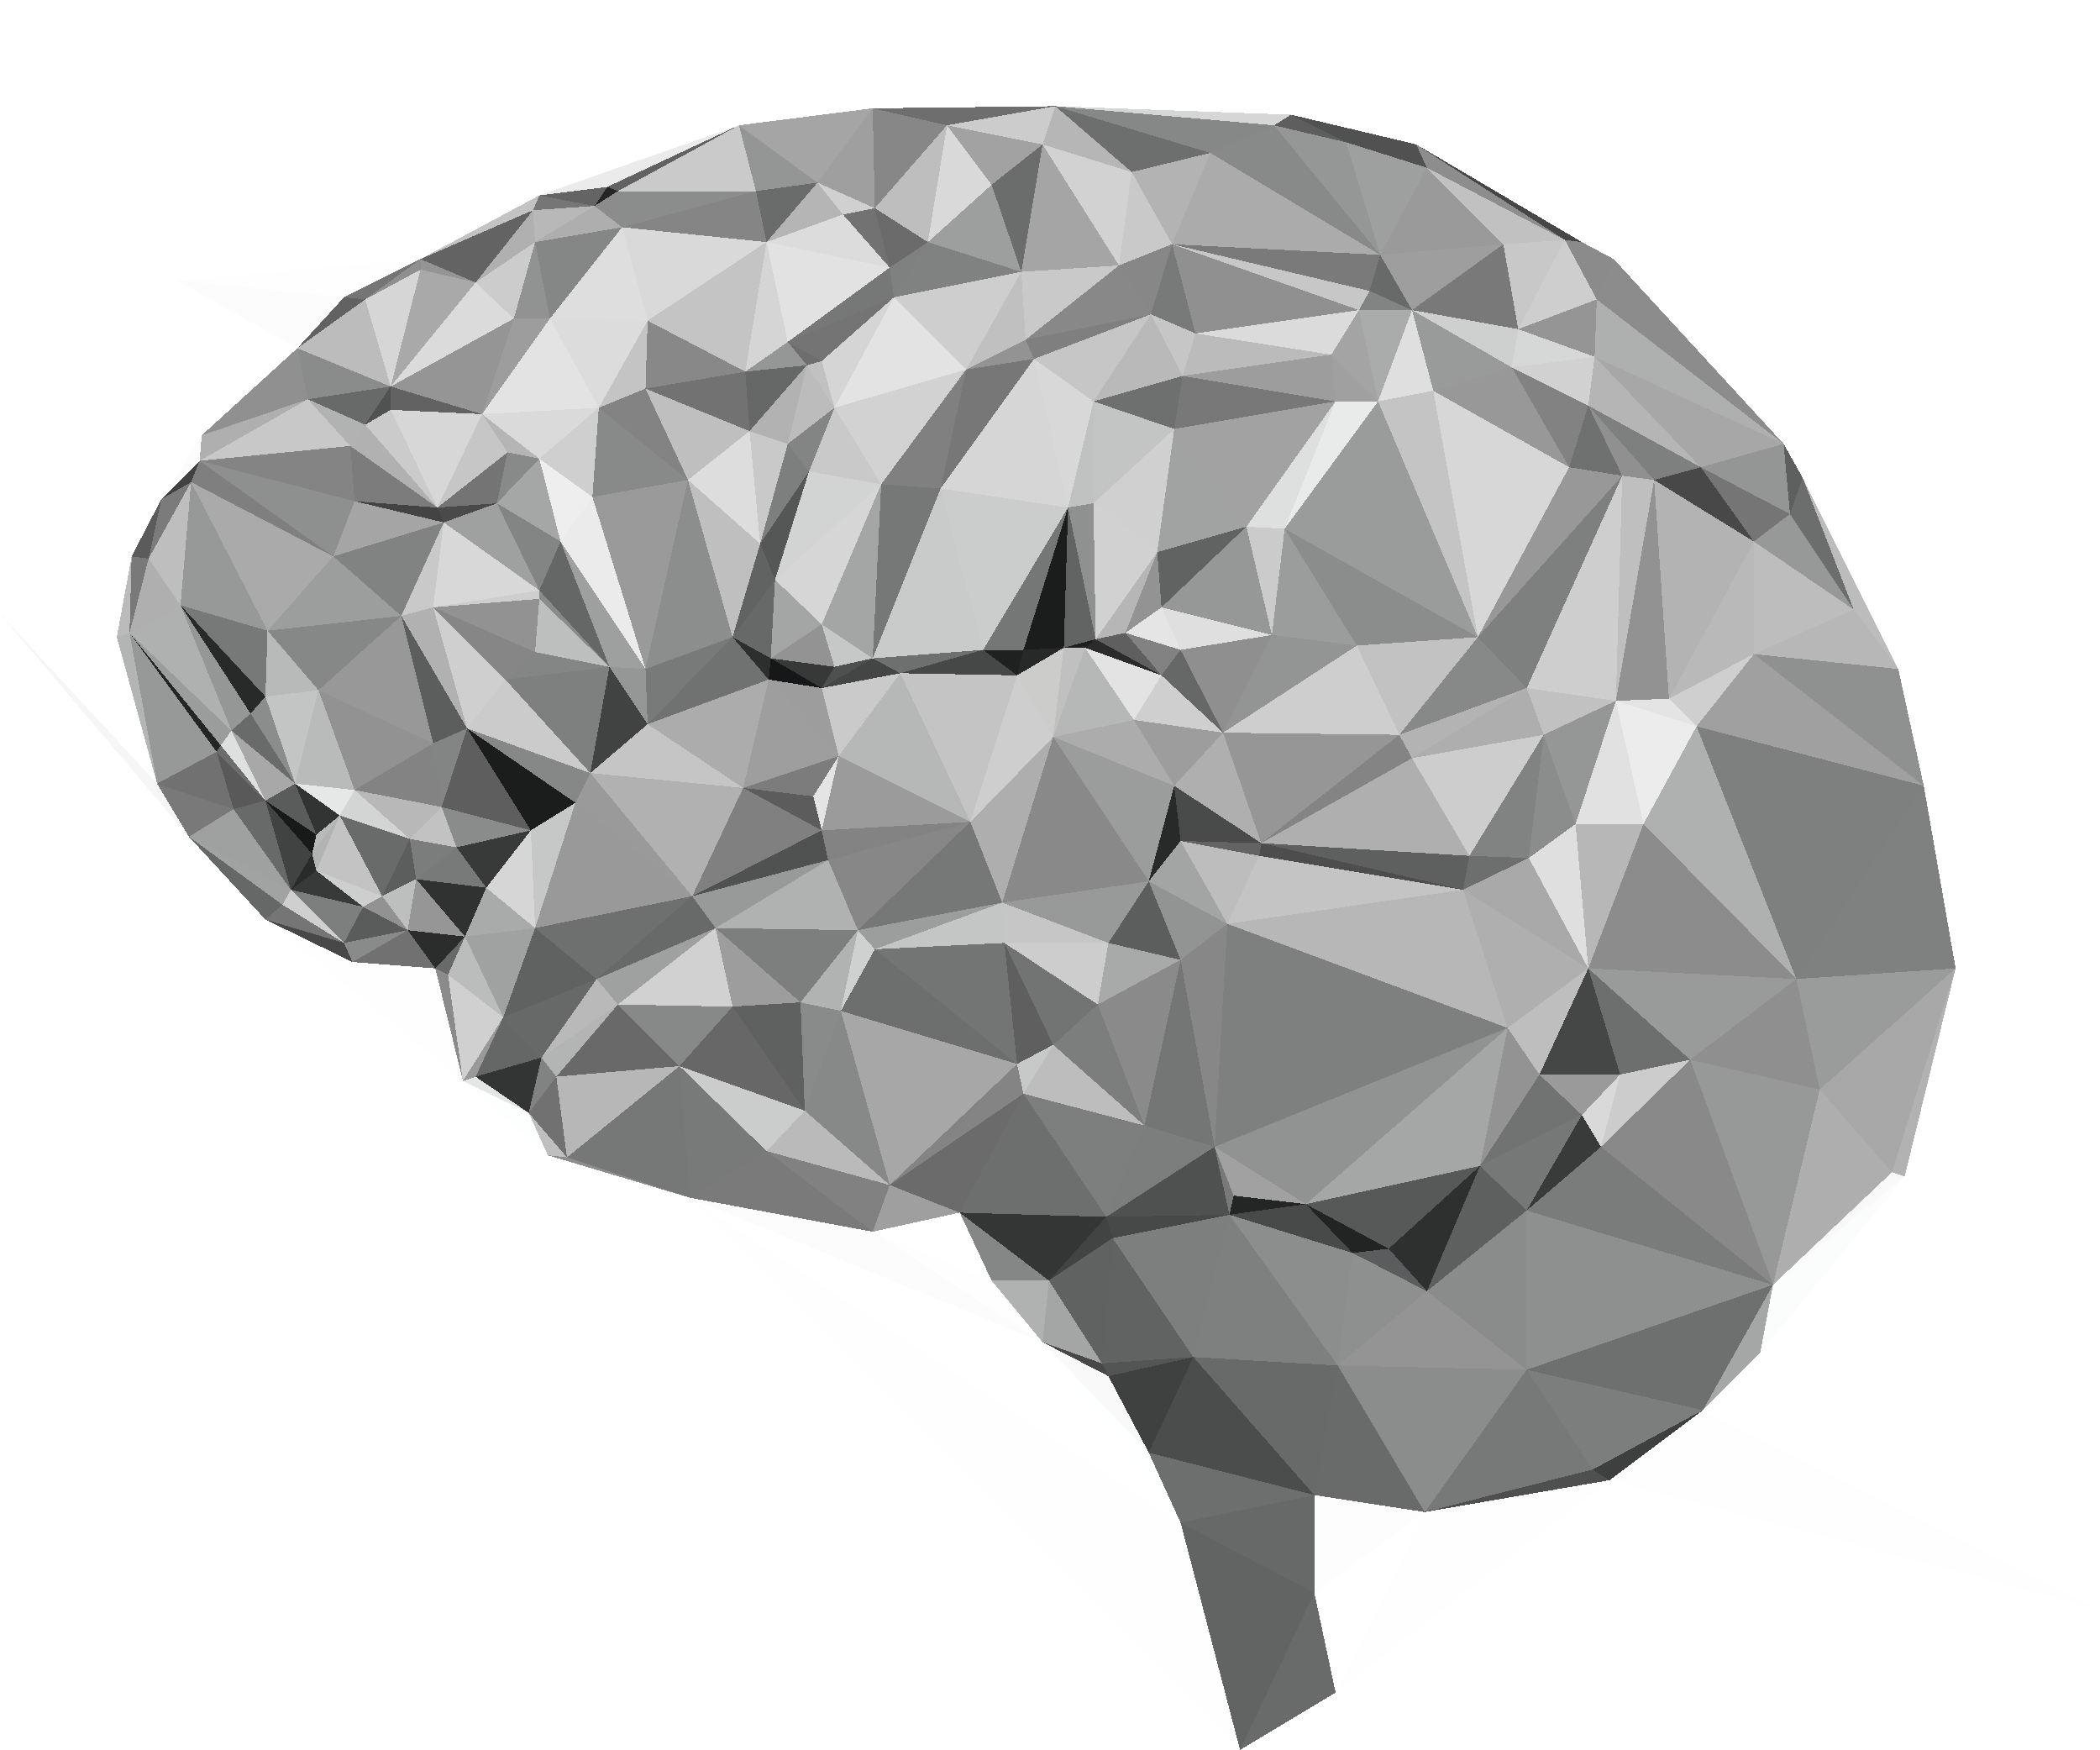 <svg id="render" viewBox="0 0 989 824" xmlns="http://www.w3.org/2000/svg" shape-rendering="crispEdges"><rect x="0" y="0" width="989" height="824" fill="#333333" stroke="none"/><polygon points="472,425
473,444 522,444" fill="rgb(77.574%, 77.574%, 77.574%)"></polygon><polygon points="473,444
517,473 522,444" fill="rgb(80.326%, 80.374%, 80.374%)"></polygon><polygon points="556,452
541,415 522,444" fill="rgb(36.101%, 36.444%, 36.446%)"></polygon><polygon points="522,444
541,415 472,425" fill="rgb(59.634%, 59.978%, 59.949%)"></polygon><polygon points="473,444
496,492 517,473" fill="rgb(44.781%, 45.106%, 45.075%)"></polygon><polygon points="496,347
457,387 472,425" fill="rgb(68.163%, 68.355%, 68.339%)"></polygon><polygon points="472,425
412,447 473,444" fill="rgb(76.901%, 77.067%, 77.075%)"></polygon><polygon points="539,530
556,452 517,473" fill="rgb(54.234%, 54.29%, 54.29%)"></polygon><polygon points="517,473
556,452 522,444" fill="rgb(66.004%, 66.053%, 66.053%)"></polygon><polygon points="578,435
556,396 541,415" fill="rgb(63.903%, 64.081%, 64.081%)"></polygon><polygon points="541,415
496,347 472,425" fill="rgb(53.563%, 53.756%, 53.752%)"></polygon><polygon points="412,447
479,501 473,444" fill="rgb(45.225%, 45.483%, 45.474%)"></polygon><polygon points="473,444
479,501 496,492" fill="rgb(37.309%, 37.461%, 37.468%)"></polygon><polygon points="556,452
578,435 541,415" fill="rgb(57.402%, 57.645%, 57.647%)"></polygon><polygon points="479,501
482,515 496,492" fill="rgb(78.024%, 78.452%, 78.452%)"></polygon><polygon points="496,492
539,530 517,473" fill="rgb(48.603%, 49.008%, 48.992%)"></polygon><polygon points="556,452
572,540 578,435" fill="rgb(52.886%, 53.067%, 53.065%)"></polygon><polygon points="594,397
553,370 556,396" fill="rgb(28.856%, 29.311%, 29.284%)"></polygon><polygon points="556,396
553,370 541,415" fill="rgb(15.727%, 16.453%, 16.388%)"></polygon><polygon points="553,370
496,347 541,415" fill="rgb(60.836%, 61.135%, 61.128%)"></polygon><polygon points="404,438
412,447 472,425" fill="rgb(60.968%, 61.727%, 61.687%)"></polygon><polygon points="479,501
419,558 482,515" fill="rgb(51.618%, 51.644%, 51.644%)"></polygon><polygon points="457,387
404,438 472,425" fill="rgb(46.145%, 46.522%, 46.51%)"></polygon><polygon points="390,405
404,438 457,387" fill="rgb(52.85%, 52.866%, 52.866%)"></polygon><polygon points="578,435
593,403 556,396" fill="rgb(74.171%, 74.194%, 74.194%)"></polygon><polygon points="576,345
534,339 553,370" fill="rgb(61.555%, 61.607%, 61.607%)"></polygon><polygon points="553,370
534,339 496,347" fill="rgb(67.408%, 67.494%, 67.494%)"></polygon><polygon points="593,403
594,397 556,396" fill="rgb(38.749%, 38.817%, 38.817%)"></polygon><polygon points="482,515
539,530 496,492" fill="rgb(74.017%, 74.153%, 74.153%)"></polygon><polygon points="689,419
594,397 593,403" fill="rgb(30.121%, 30.34%, 30.34%)"></polygon><polygon points="404,438
396,476 412,447" fill="rgb(80.924%, 81.575%, 81.575%)"></polygon><polygon points="412,447
396,476 479,501" fill="rgb(42.604%, 43.068%, 43.063%)"></polygon><polygon points="387,391
390,405 457,387" fill="rgb(51.235%, 51.317%, 51.317%)"></polygon><polygon points="404,438
377,472 396,476" fill="rgb(69.514%, 70.175%, 70.175%)"></polygon><polygon points="482,306
479,318 501,305" fill="rgb(15.329%, 15.87%, 15.987%)"></polygon><polygon points="496,347
479,318 457,387" fill="rgb(80.614%, 80.688%, 80.676%)"></polygon><polygon points="594,397
576,345 553,370" fill="rgb(68.58%, 68.711%, 68.711%)"></polygon><polygon points="501,305
479,318 496,347" fill="rgb(79.734%, 79.794%, 79.489%)"></polygon><polygon points="395,356
387,391 457,387" fill="rgb(60.727%, 60.747%, 60.747%)"></polygon><polygon points="337,437
377,472 404,438" fill="rgb(49.039%, 49.328%, 49.314%)"></polygon><polygon points="576,345
547,318 534,339" fill="rgb(81.192%, 81.225%, 81.225%)"></polygon><polygon points="345,474
377,472 337,437" fill="rgb(61.399%, 61.552%, 61.541%)"></polygon><polygon points="452,571
521,573 482,515" fill="rgb(42.634%, 43.037%, 43.024%)"></polygon><polygon points="501,305
496,347 511,305" fill="rgb(74.916%, 75.187%, 74.913%)"></polygon><polygon points="424,317
395,356 457,387" fill="rgb(71.435%, 71.496%, 71.496%)"></polygon><polygon points="511,305
496,347 534,339" fill="rgb(71.422%, 71.535%, 71.535%)"></polygon><polygon points="424,317
457,387 479,318" fill="rgb(76.797%, 76.862%, 76.862%)"></polygon><polygon points="395,356
383,375 387,391" fill="rgb(89.242%, 89.32%, 89.32%)"></polygon><polygon points="337,437
404,438 390,405" fill="rgb(69.121%, 69.283%, 69.294%)"></polygon><polygon points="547,318
511,305 534,339" fill="rgb(88.752%, 88.754%, 88.754%)"></polygon><polygon points="521,573
572,540 539,530" fill="rgb(48.741%, 48.845%, 48.887%)"></polygon><polygon points="539,530
572,540 556,452" fill="rgb(45.7%, 45.994%, 45.978%)"></polygon><polygon points="665,357
659,346 594,397" fill="rgb(51.85%, 51.85%, 51.85%)"></polygon><polygon points="503,239
463,306 482,306" fill="rgb(45.854%, 46.359%, 46.343%)"></polygon><polygon points="482,306
463,306 479,318" fill="rgb(12.237%, 12.893%, 12.893%)"></polygon><polygon points="547,318
516,301 511,305" fill="rgb(16.961%, 17.029%, 17.029%)"></polygon><polygon points="511,305
516,301 501,305" fill="rgb(11.66%, 12.34%, 12.34%)"></polygon><polygon points="501,305
503,239 482,306" fill="rgb(10.638%, 11.328%, 11.478%)"></polygon><polygon points="463,306
424,317 479,318" fill="rgb(27.688%, 28.064%, 28.064%)"></polygon><polygon points="556,306
530,298 547,318" fill="rgb(50.813%, 50.914%, 50.914%)"></polygon><polygon points="547,318
530,298 516,301" fill="rgb(37.138%, 37.172%, 37.172%)"></polygon><polygon points="516,301
503,239 501,305" fill="rgb(38.315%, 39.091%, 39.042%)"></polygon><polygon points="576,345
556,306 547,318" fill="rgb(40.108%, 40.401%, 40.401%)"></polygon><polygon points="452,571
482,515 419,558" fill="rgb(41.817%, 41.983%, 41.983%)"></polygon><polygon points="482,515
521,573 539,530" fill="rgb(49.159%, 49.326%, 49.323%)"></polygon><polygon points="419,558
479,501 396,476" fill="rgb(65.48%, 65.598%, 65.598%)"></polygon><polygon points="379,523
419,558 396,476" fill="rgb(53.051%, 53.417%, 53.395%)"></polygon><polygon points="377,472
379,523 396,476" fill="rgb(53.728%, 54.325%, 54.335%)"></polygon><polygon points="463,306
411,310 424,317" fill="rgb(43.358%, 43.632%, 43.632%)"></polygon><polygon points="424,317
387,324 395,356" fill="rgb(79.002%, 79.113%, 79.113%)"></polygon><polygon points="395,356
350,371 383,375" fill="rgb(48.626%, 48.816%, 48.816%)"></polygon><polygon points="387,294
411,310 415,228" fill="rgb(64.405%, 64.638%, 64.633%)"></polygon><polygon points="494,603
524,583 521,573" fill="rgb(25.968%, 26.658%, 26.839%)"></polygon><polygon points="579,572
581,563 572,540" fill="rgb(47.267%, 47.365%, 47.365%)"></polygon><polygon points="579,572
572,540 521,573" fill="rgb(31.053%, 31.581%, 31.515%)"></polygon><polygon points="572,540
710,484 578,435" fill="rgb(49.57%, 49.768%, 49.765%)"></polygon><polygon points="556,306
547,286 530,298" fill="rgb(89.749%, 89.778%, 89.778%)"></polygon><polygon points="530,298
545,260 516,301" fill="rgb(71.374%, 71.41%, 71.41%)"></polygon><polygon points="599,299
547,286 556,306" fill="rgb(87.13%, 87.164%, 87.164%)"></polygon><polygon points="411,310
387,324 424,317" fill="rgb(26.615%, 26.969%, 26.969%)"></polygon><polygon points="350,371
387,391 383,375" fill="rgb(35.967%, 36.188%, 36.141%)"></polygon><polygon points="326,422
390,405 387,391" fill="rgb(31.393%, 32.01%, 32.011%)"></polygon><polygon points="377,472
345,474 379,523" fill="rgb(37.373%, 37.836%, 37.836%)"></polygon><polygon points="411,310
393,314 387,324" fill="rgb(30.853%, 31.571%, 31.571%)"></polygon><polygon points="362,320
395,356 387,324" fill="rgb(61.551%, 61.608%, 61.639%)"></polygon><polygon points="362,320
350,371 395,356" fill="rgb(61.833%, 61.91%, 61.91%)"></polygon><polygon points="326,422
337,437 390,405" fill="rgb(59.416%, 59.87%, 59.87%)"></polygon><polygon points="524,583
579,572 521,573" fill="rgb(28.041%, 28.79%, 28.879%)"></polygon><polygon points="639,304
599,299 576,345" fill="rgb(57.448%, 57.925%, 57.939%)"></polygon><polygon points="576,345
599,299 556,306" fill="rgb(55.932%, 56.177%, 56.16%)"></polygon><polygon points="467,603
494,603 452,571" fill="rgb(52.326%, 52.899%, 52.898%)"></polygon><polygon points="452,571
494,603 521,573" fill="rgb(20.678%, 21.365%, 21.394%)"></polygon><polygon points="524,583
562,639 579,572" fill="rgb(49.11%, 49.874%, 49.877%)"></polygon><polygon points="361,542
411,580 419,558" fill="rgb(50.464%, 50.483%, 50.483%)"></polygon><polygon points="419,558
411,580 452,571" fill="rgb(62.139%, 62.139%, 62.139%)"></polygon><polygon points="361,542
419,558 379,523" fill="rgb(72.859%, 73.028%, 73.028%)"></polygon><polygon points="350,371
326,422 387,391" fill="rgb(50.258%, 50.374%, 50.373%)"></polygon><polygon points="291,473
320,502 345,474" fill="rgb(52.898%, 53.464%, 53.422%)"></polygon><polygon points="411,580
467,603 452,571" fill="rgb(99.634%, 99.666%, 99.666%)"></polygon><polygon points="320,502
379,523 345,474" fill="rgb(40.434%, 40.532%, 40.538%)"></polygon><polygon points="320,502
361,542 379,523" fill="rgb(79.674%, 79.704%, 79.706%)"></polygon><polygon points="363,310
387,324 393,314" fill="rgb(21.496%, 21.992%, 22.064%)"></polygon><polygon points="363,310
362,320 387,324" fill="rgb(8.81%, 9.257%, 9.399%)"></polygon><polygon points="350,371
278,364 326,422" fill="rgb(69.269%, 69.41%, 69.411%)"></polygon><polygon points="443,230
411,310 463,306" fill="rgb(78.841%, 79.073%, 79.075%)"></polygon><polygon points="411,310
387,294 393,314" fill="rgb(77.531%, 77.775%, 77.775%)"></polygon><polygon points="637,590
615,567 579,572" fill="rgb(28.265%, 28.954%, 28.954%)"></polygon><polygon points="579,572
615,567 581,563" fill="rgb(14.219%, 14.639%, 14.639%)"></polygon><polygon points="581,563
615,567 572,540" fill="rgb(63.008%, 63.018%, 63.018%)"></polygon><polygon points="594,397
659,346 576,345" fill="rgb(58.703%, 58.89%, 58.886%)"></polygon><polygon points="587,248
545,260 547,286" fill="rgb(38.267%, 39.057%, 38.97%)"></polygon><polygon points="547,286
545,260 530,298" fill="rgb(57.62%, 57.692%, 57.692%)"></polygon><polygon points="387,294
363,310 393,314" fill="rgb(57.455%, 57.672%, 57.745%)"></polygon><polygon points="362,320
305,341 350,371" fill="rgb(67.315%, 67.402%, 67.402%)"></polygon><polygon points="665,357
594,397 692,403" fill="rgb(68.52%, 68.629%, 68.631%)"></polygon><polygon points="689,419
593,403 578,435" fill="rgb(76.786%, 76.829%, 76.83%)"></polygon><polygon points="291,473
345,474 337,437" fill="rgb(81.733%, 81.862%, 81.863%)"></polygon><polygon points="659,346
639,304 576,345" fill="rgb(80.691%, 80.685%, 80.711%)"></polygon><polygon points="599,299
587,248 547,286" fill="rgb(58.951%, 59.093%, 59.093%)"></polygon><polygon points="696,300
639,304 659,346" fill="rgb(75.785%, 75.921%, 75.922%)"></polygon><polygon points="710,484
689,419 578,435" fill="rgb(71.515%, 71.526%, 71.526%)"></polygon><polygon points="515,237
516,301 545,260" fill="rgb(81.777%, 81.95%, 81.95%)"></polygon><polygon points="515,237
503,239 516,301" fill="rgb(56.246%, 56.985%, 56.933%)"></polygon><polygon points="689,419
692,403 594,397" fill="rgb(36.984%, 37.369%, 37.349%)"></polygon><polygon points="719,324
696,300 659,346" fill="rgb(52.974%, 53.142%, 53.142%)"></polygon><polygon points="553,202
515,237 545,260" fill="rgb(81.461%, 81.46%, 81.461%)"></polygon><polygon points="467,603
491,632 494,603" fill="rgb(68.869%, 69.183%, 69.183%)"></polygon><polygon points="494,603
519,642 524,583" fill="rgb(37.818%, 38.511%, 38.512%)"></polygon><polygon points="411,580
491,632 467,603" fill="rgb(99.595%, 99.595%, 99.595%)"></polygon><polygon points="365,273
363,310 387,294" fill="rgb(64.166%, 64.767%, 64.761%)"></polygon><polygon points="365,273
345,300 363,310" fill="rgb(40.381%, 41.073%, 41.068%)"></polygon><polygon points="363,310
345,300 362,320" fill="rgb(17.578%, 18.256%, 18.256%)"></polygon><polygon points="605,249
587,248 599,299" fill="rgb(79.357%, 79.362%, 79.362%)"></polygon><polygon points="415,228
365,273 387,294" fill="rgb(83.753%, 83.866%, 83.866%)"></polygon><polygon points="630,643
637,590 579,572" fill="rgb(54.899%, 55.6%, 55.597%)"></polygon><polygon points="615,567
710,484 572,540" fill="rgb(56.986%, 57.112%, 57.111%)"></polygon><polygon points="491,632
519,642 494,603" fill="rgb(64.369%, 64.627%, 64.627%)"></polygon><polygon points="281,461
337,437 326,422" fill="rgb(40.896%, 41.188%, 41.173%)"></polygon><polygon points="281,461
291,473 337,437" fill="rgb(62.5%, 62.866%, 62.854%)"></polygon><polygon points="455,174
443,230 487,169" fill="rgb(46.626%, 46.717%, 46.717%)"></polygon><polygon points="503,239
443,230 463,306" fill="rgb(79.578%, 79.727%, 79.722%)"></polygon><polygon points="639,304
605,249 599,299" fill="rgb(60.737%, 61.062%, 61.077%)"></polygon><polygon points="587,248
553,202 545,260" fill="rgb(63.138%, 63.538%, 63.511%)"></polygon><polygon points="304,315
305,341 345,300" fill="rgb(46.946%, 47.536%, 47.536%)"></polygon><polygon points="345,300
305,341 362,320" fill="rgb(43.932%, 44.576%, 44.576%)"></polygon><polygon points="519,642
562,639 524,583" fill="rgb(38.227%, 38.952%, 38.953%)"></polygon><polygon points="491,632
522,648 519,642" fill="rgb(28.307%, 28.329%, 28.329%)"></polygon><polygon points="519,642
522,648 562,639" fill="rgb(32.608%, 33.298%, 33.298%)"></polygon><polygon points="267,545
325,564 320,502" fill="rgb(46.313%, 46.548%, 46.536%)"></polygon><polygon points="320,502
325,564 361,542" fill="rgb(47.172%, 47.42%, 47.404%)"></polygon><polygon points="361,542
325,564 411,580" fill="rgb(47.691%, 47.781%, 47.776%)"></polygon><polygon points="411,580
325,564 491,632" fill="rgb(98.477%, 98.515%, 98.515%)"></polygon><polygon points="491,632
541,684 522,648" fill="rgb(97.448%, 97.578%, 97.578%)"></polygon><polygon points="252,437
281,461 326,422" fill="rgb(43.122%, 43.583%, 43.565%)"></polygon><polygon points="291,473
262,507 320,502" fill="rgb(41.108%, 41.4%, 41.401%)"></polygon><polygon points="697,549
710,484 615,567" fill="rgb(64.817%, 64.999%, 64.994%)"></polygon><polygon points="689,419
720,404 692,403" fill="rgb(42.915%, 43.614%, 43.588%)"></polygon><polygon points="672,608
654,588 637,590" fill="rgb(35.551%, 36.3%, 36.373%)"></polygon><polygon points="637,590
654,588 615,567" fill="rgb(13.468%, 14.162%, 14.162%)"></polygon><polygon points="443,230
415,228 411,310" fill="rgb(46.249%, 46.888%, 46.859%)"></polygon><polygon points="748,456
720,404 689,419" fill="rgb(66.202%, 66.301%, 66.305%)"></polygon><polygon points="692,403
727,346 665,357" fill="rgb(80.431%, 80.431%, 80.431%)"></polygon><polygon points="639,304
696,300 605,249" fill="rgb(54.367%, 54.803%, 54.807%)"></polygon><polygon points="381,222
358,256 365,273" fill="rgb(33.432%, 34.166%, 34.165%)"></polygon><polygon points="365,273
358,256 345,300" fill="rgb(38.146%, 38.93%, 38.834%)"></polygon><polygon points="324,226
304,315 345,300" fill="rgb(54.938%, 55.269%, 55.258%)"></polygon><polygon points="305,341
278,364 350,371" fill="rgb(76.993%, 76.992%, 76.997%)"></polygon><polygon points="287,314
278,364 305,341" fill="rgb(25.669%, 26.113%, 26.113%)"></polygon><polygon points="654,588
697,549 615,567" fill="rgb(34.318%, 34.782%, 34.784%)"></polygon><polygon points="278,364
271,378 326,422" fill="rgb(60.425%, 60.425%, 60.425%)"></polygon><polygon points="629,189
553,202 587,248" fill="rgb(63.475%, 63.659%, 63.659%)"></polygon><polygon points="515,237
515,189 503,239" fill="rgb(75.308%, 75.436%, 75.436%)"></polygon><polygon points="443,230
455,174 415,228" fill="rgb(50.028%, 50.234%, 50.219%)"></polygon><polygon points="697,549
725,506 710,484" fill="rgb(57.752%, 57.76%, 57.76%)"></polygon><polygon points="748,456
742,388 720,404" fill="rgb(87.375%, 87.376%, 87.376%)"></polygon><polygon points="719,324
659,346 665,357" fill="rgb(70.086%, 70.086%, 70.086%)"></polygon><polygon points="629,189
557,177 553,202" fill="rgb(46.97%, 47.198%, 47.198%)"></polygon><polygon points="415,228
381,222 365,273" fill="rgb(82.411%, 82.76%, 82.759%)"></polygon><polygon points="254,282
287,314 254,278" fill="rgb(53.864%, 54.19%, 54.19%)"></polygon><polygon points="371,209
381,222 393,192" fill="rgb(51.488%, 51.628%, 51.628%)"></polygon><polygon points="304,315
287,314 305,341" fill="rgb(58.475%, 59.241%, 59.241%)"></polygon><polygon points="220,343
250,391 271,378" fill="rgb(10.608%, 11.207%, 11.251%)"></polygon><polygon points="324,226
345,300 358,256" fill="rgb(74.649%, 74.785%, 74.787%)"></polygon><polygon points="553,202
515,189 515,237" fill="rgb(76.562%, 76.634%, 76.634%)"></polygon><polygon points="720,404
727,346 692,403" fill="rgb(50.444%, 50.98%, 50.955%)"></polygon><polygon points="742,388
727,346 720,404" fill="rgb(54.669%, 55.12%, 55.115%)"></polygon><polygon points="271,378
252,437 326,422" fill="rgb(60%, 60.13%, 60.129%)"></polygon><polygon points="255,498
262,507 291,473" fill="rgb(70.215%, 70.467%, 70.475%)"></polygon><polygon points="250,391
252,437 271,378" fill="rgb(77.642%, 77.858%, 77.912%)"></polygon><polygon points="255,498
291,473 281,461" fill="rgb(72.33%, 72.267%, 72.336%)"></polygon><polygon points="727,346
719,324 665,357" fill="rgb(68.078%, 68.078%, 68.078%)"></polygon><polygon points="630,643
672,608 637,590" fill="rgb(55.629%, 56.328%, 56.328%)"></polygon><polygon points="654,588
672,608 697,549" fill="rgb(18.199%, 18.814%, 18.861%)"></polygon><polygon points="697,549
745,525 725,506" fill="rgb(44.164%, 44.678%, 44.632%)"></polygon><polygon points="562,639
630,643 579,572" fill="rgb(49.528%, 50.211%, 50.217%)"></polygon><polygon points="619,704
630,643 562,639" fill="rgb(40.653%, 41.388%, 41.388%)"></polygon><polygon points="748,456
689,419 710,484" fill="rgb(68.418%, 68.425%, 68.425%)"></polygon><polygon points="237,479
255,498 281,461" fill="rgb(40.486%, 40.961%, 40.968%)"></polygon><polygon points="220,343
271,378 278,364" fill="rgb(52.714%, 53.039%, 52.996%)"></polygon><polygon points="725,506
748,456 710,484" fill="rgb(74.236%, 74.341%, 74.341%)"></polygon><polygon points="556,717
541,684 491,632" fill="rgb(99.511%, 99.634%, 99.634%)"></polygon><polygon points="522,648
541,684 562,639" fill="rgb(24.919%, 25.614%, 25.614%)"></polygon><polygon points="262,507
267,545 320,502" fill="rgb(71.223%, 71.494%, 71.482%)"></polygon><polygon points="325,564
556,717 491,632" fill="rgb(99.979%, 99.98%, 99.98%)"></polygon><polygon points="258,544
267,545 249,524" fill="rgb(74.834%, 74.77%, 74.815%)"></polygon><polygon points="393,192
381,222 415,228" fill="rgb(78.574%, 78.623%, 78.623%)"></polygon><polygon points="381,222
371,209 358,256" fill="rgb(49.211%, 49.775%, 49.775%)"></polygon><polygon points="672,608
719,570 697,549" fill="rgb(37.085%, 37.802%, 37.802%)"></polygon><polygon points="725,506
763,506 748,456" fill="rgb(27.188%, 27.778%, 27.759%)"></polygon><polygon points="719,645
719,570 672,608" fill="rgb(53.957%, 54.494%, 54.496%)"></polygon><polygon points="487,169
443,230 503,239" fill="rgb(83.626%, 83.642%, 83.642%)"></polygon><polygon points="455,174
393,192 415,228" fill="rgb(82.36%, 82.391%, 82.391%)"></polygon><polygon points="629,189
587,248 605,249" fill="rgb(87.074%, 87.188%, 87.188%)"></polygon><polygon points="553,202
557,177 515,189" fill="rgb(43.11%, 43.65%, 43.65%)"></polygon><polygon points="515,189
487,169 503,239" fill="rgb(84.578%, 84.589%, 84.589%)"></polygon><polygon points="249,524
267,545 262,507" fill="rgb(44.176%, 44.462%, 44.468%)"></polygon><polygon points="267,545
258,544 325,564" fill="rgb(55.273%, 55.273%, 55.273%)"></polygon><polygon points="719,570
745,525 697,549" fill="rgb(46.334%, 46.96%, 46.938%)"></polygon><polygon points="483,160
487,169 542,148" fill="rgb(49.834%, 49.834%, 49.834%)"></polygon><polygon points="252,437
237,479 281,461" fill="rgb(37.832%, 38.585%, 38.568%)"></polygon><polygon points="255,498
249,524 262,507" fill="rgb(50.489%, 51.193%, 51.193%)"></polygon><polygon points="219,441
237,479 252,437" fill="rgb(62.739%, 63.485%, 63.485%)"></polygon><polygon points="224,507
249,524 255,498" fill="rgb(20.018%, 20.707%, 20.707%)"></polygon><polygon points="215,399
229,418 250,391" fill="rgb(21.905%, 22.598%, 22.598%)"></polygon><polygon points="250,391
229,418 252,437" fill="rgb(83.769%, 83.975%, 83.989%)"></polygon><polygon points="353,203
358,256 371,209" fill="rgb(78.523%, 78.579%, 78.579%)"></polygon><polygon points="353,203
324,226 358,256" fill="rgb(86.362%, 86.428%, 86.424%)"></polygon><polygon points="287,314
238,320 278,364" fill="rgb(49.264%, 49.828%, 49.828%)"></polygon><polygon points="380,172
353,203 371,209" fill="rgb(69.794%, 69.834%, 69.834%)"></polygon><polygon points="380,172
371,209 393,192" fill="rgb(73.648%, 73.653%, 73.653%)"></polygon><polygon points="542,148
487,169 515,189" fill="rgb(77.452%, 77.452%, 77.452%)"></polygon><polygon points="487,169
483,160 455,174" fill="rgb(57.652%, 57.652%, 57.652%)"></polygon><polygon points="421,140
387,170 393,192" fill="rgb(83.42%, 83.427%, 83.427%)"></polygon><polygon points="745,525
763,506 725,506" fill="rgb(60.207%, 60.273%, 60.348%)"></polygon><polygon points="748,456
774,388 742,388" fill="rgb(71.719%, 71.719%, 71.719%)"></polygon><polygon points="754,540
763,506 745,525" fill="rgb(84.828%, 84.822%, 84.835%)"></polygon><polygon points="254,282
252,307 287,314" fill="rgb(74.003%, 74.364%, 74.364%)"></polygon><polygon points="649,189
605,249 696,300" fill="rgb(60.385%, 60.748%, 60.729%)"></polygon><polygon points="649,189
629,189 605,249" fill="rgb(91.312%, 91.502%, 91.502%)"></polygon><polygon points="557,177
542,148 515,189" fill="rgb(72.44%, 72.444%, 72.444%)"></polygon><polygon points="719,570
754,540 745,525" fill="rgb(22.601%, 23.204%, 23.204%)"></polygon><polygon points="229,418
219,441 252,437" fill="rgb(66.176%, 66.687%, 66.687%)"></polygon><polygon points="237,479
224,507 255,498" fill="rgb(39.671%, 40.24%, 40.24%)"></polygon><polygon points="196,414
219,441 229,418" fill="rgb(19.09%, 19.732%, 19.732%)"></polygon><polygon points="846,461
774,388 748,456" fill="rgb(54.91%, 54.949%, 54.949%)"></polygon><polygon points="742,388
761,330 727,346" fill="rgb(58.501%, 58.624%, 58.624%)"></polygon><polygon points="727,346
761,330 719,324" fill="rgb(75.42%, 75.42%, 75.42%)"></polygon><polygon points="764,224
739,220 696,300" fill="rgb(59.473%, 59.731%, 59.734%)"></polygon><polygon points="774,388
761,330 742,388" fill="rgb(88.039%, 88.041%, 88.041%)"></polygon><polygon points="204,286
238,320 252,307" fill="rgb(52.428%, 52.522%, 52.522%)"></polygon><polygon points="252,307
238,320 287,314" fill="rgb(51.737%, 52.415%, 52.415%)"></polygon><polygon points="218,509
224,507 237,479" fill="rgb(59.847%, 60.153%, 60.153%)"></polygon><polygon points="249,524
218,509 258,544" fill="rgb(99.149%, 99.281%, 99.284%)"></polygon><polygon points="627,167
563,157 557,177" fill="rgb(73.249%, 73.253%, 73.253%)"></polygon><polygon points="208,380
215,399 250,391" fill="rgb(54.175%, 54.83%, 54.828%)"></polygon><polygon points="219,441
211,459 237,479" fill="rgb(73.123%, 73.524%, 73.524%)"></polygon><polygon points="421,140
393,192 455,174" fill="rgb(89.013%, 89.019%, 89.019%)"></polygon><polygon points="282,192
279,234 324,226" fill="rgb(53.402%, 53.689%, 53.686%)"></polygon><polygon points="387,170
380,172 393,192" fill="rgb(75.436%, 75.436%, 75.436%)"></polygon><polygon points="254,278
287,314 264,255" fill="rgb(39.675%, 40.259%, 40.217%)"></polygon><polygon points="287,314
304,315 264,255" fill="rgb(61.911%, 62.123%, 62.127%)"></polygon><polygon points="675,184
649,189 696,300" fill="rgb(76.595%, 76.713%, 76.714%)"></polygon><polygon points="629,189
627,167 557,177" fill="rgb(61.594%, 61.611%, 61.611%)"></polygon><polygon points="205,456
211,459 219,441" fill="rgb(40.875%, 41.448%, 41.448%)"></polygon><polygon points="527,125
542,148 552,115" fill="rgb(53.009%, 53.009%, 53.009%)"></polygon><polygon points="563,157
542,148 557,177" fill="rgb(77.501%, 77.524%, 77.524%)"></polygon><polygon points="421,140
371,161 387,170" fill="rgb(45.664%, 45.616%, 45.648%)"></polygon><polygon points="264,255
304,315 279,234" fill="rgb(91.814%, 91.83%, 91.83%)"></polygon><polygon points="254,282
204,286 252,307" fill="rgb(57.242%, 57.405%, 57.405%)"></polygon><polygon points="211,459
218,509 237,479" fill="rgb(81.401%, 81.524%, 81.524%)"></polygon><polygon points="224,507
218,509 249,524" fill="rgb(89.218%, 89.762%, 89.762%)"></polygon><polygon points="584,824
556,717 325,564" fill="rgb(99.576%, 99.582%, 99.582%)"></polygon><polygon points="541,684
619,704 562,639" fill="rgb(29.493%, 30.202%, 30.202%)"></polygon><polygon points="630,643
719,645 672,608" fill="rgb(57.907%, 58.201%, 58.201%)"></polygon><polygon points="719,570
835,605 754,540" fill="rgb(48.004%, 48.478%, 48.464%)"></polygon><polygon points="204,350
220,343 189,290" fill="rgb(36.084%, 36.529%, 36.529%)"></polygon><polygon points="238,320
220,343 278,364" fill="rgb(79.392%, 79.546%, 79.546%)"></polygon><polygon points="192,438
205,456 219,441" fill="rgb(17.131%, 17.201%, 17.201%)"></polygon><polygon points="211,459
205,456 218,509" fill="rgb(54.476%, 54.476%, 54.476%)"></polygon><polygon points="196,414
229,418 215,399" fill="rgb(46.885%, 47.612%, 47.612%)"></polygon><polygon points="204,286
220,343 238,320" fill="rgb(80.951%, 81.051%, 81.051%)"></polygon><polygon points="279,234
304,315 324,226" fill="rgb(60.328%, 60.429%, 60.424%)"></polygon><polygon points="220,343
208,380 250,391" fill="rgb(36.788%, 36.964%, 36.948%)"></polygon><polygon points="304,183
324,226 353,203" fill="rgb(74.88%, 74.9%, 74.898%)"></polygon><polygon points="649,189
627,167 629,189" fill="rgb(62.845%, 62.845%, 62.845%)"></polygon><polygon points="556,717
619,704 541,684" fill="rgb(42.582%, 43.239%, 43.239%)"></polygon><polygon points="380,172
351,175 353,203" fill="rgb(40.196%, 40.933%, 40.801%)"></polygon><polygon points="371,161
351,175 380,172" fill="rgb(58.552%, 58.876%, 58.862%)"></polygon><polygon points="371,161
380,172 387,170" fill="rgb(43.105%, 43.105%, 43.105%)"></polygon><polygon points="421,140
455,174 481,128" fill="rgb(80.559%, 80.639%, 80.64%)"></polygon><polygon points="193,395
215,399 208,380" fill="rgb(75.856%, 75.856%, 75.856%)"></polygon><polygon points="193,395
196,414 215,399" fill="rgb(48.349%, 48.91%, 48.91%)"></polygon><polygon points="481,128
455,174 483,160" fill="rgb(75.222%, 75.242%, 75.242%)"></polygon><polygon points="220,343
204,350 208,380" fill="rgb(51.5%, 51.576%, 51.576%)"></polygon><polygon points="204,286
254,282 254,278" fill="rgb(80.796%, 80.85%, 80.85%)"></polygon><polygon points="196,414
192,438 219,441" fill="rgb(58.658%, 58.789%, 58.789%)"></polygon><polygon points="205,456
166,453 218,509" fill="rgb(99.343%, 99.343%, 99.343%)"></polygon><polygon points="180,422
192,438 196,414" fill="rgb(74.127%, 74.295%, 74.295%)"></polygon><polygon points="527,125
483,160 542,148" fill="rgb(53.214%, 53.214%, 53.214%)"></polygon><polygon points="527,125
481,128 483,160" fill="rgb(78.648%, 78.648%, 78.648%)"></polygon><polygon points="754,540
796,499 763,506" fill="rgb(79.868%, 80.074%, 80.074%)"></polygon><polygon points="763,506
796,499 748,456" fill="rgb(42.661%, 42.973%, 42.973%)"></polygon><polygon points="857,513
796,499 835,605" fill="rgb(59.158%, 59.43%, 59.419%)"></polygon><polygon points="739,220
675,184 696,300" fill="rgb(84.158%, 84.232%, 84.232%)"></polygon><polygon points="649,189
640,146 627,167" fill="rgb(64.361%, 64.413%, 64.413%)"></polygon><polygon points="671,712
719,645 630,643" fill="rgb(54.532%, 55.128%, 55.125%)"></polygon><polygon points="799,342
786,329 761,330" fill="rgb(89.351%, 89.306%, 89.349%)"></polygon><polygon points="764,224
696,300 719,324" fill="rgb(49.438%, 49.867%, 49.867%)"></polygon><polygon points="799,342
761,330 774,388" fill="rgb(92.46%, 92.451%, 92.456%)"></polygon><polygon points="167,372
193,395 208,380" fill="rgb(71.974%, 71.95%, 71.962%)"></polygon><polygon points="552,115
542,148 563,157" fill="rgb(47.161%, 47.591%, 47.591%)"></polygon><polygon points="640,146
563,157 627,167" fill="rgb(85.56%, 85.594%, 85.594%)"></polygon><polygon points="846,461
799,342 774,388" fill="rgb(68.677%, 68.836%, 68.826%)"></polygon><polygon points="764,224
719,324 761,330" fill="rgb(80.759%, 80.794%, 80.794%)"></polygon><polygon points="305,151
304,183 351,175" fill="rgb(53.232%, 53.481%, 53.481%)"></polygon><polygon points="351,175
304,183 353,203" fill="rgb(44.542%, 44.659%, 44.659%)"></polygon><polygon points="279,234
254,216 264,255" fill="rgb(93.336%, 93.338%, 93.338%)"></polygon><polygon points="209,246
204,286 254,278" fill="rgb(84.463%, 84.55%, 84.55%)"></polygon><polygon points="305,151
351,175 361,114" fill="rgb(76.943%, 76.944%, 76.947%)"></polygon><polygon points="437,114
419,126 421,140" fill="rgb(49.618%, 50.054%, 50.054%)"></polygon><polygon points="421,140
419,126 371,161" fill="rgb(46.381%, 46.641%, 46.646%)"></polygon><polygon points="437,114
421,140 481,128" fill="rgb(50.239%, 50.59%, 50.59%)"></polygon><polygon points="171,427
180,422 149,410" fill="rgb(80.443%, 80.609%, 80.621%)"></polygon><polygon points="193,395
180,422 196,414" fill="rgb(35.945%, 36.494%, 36.494%)"></polygon><polygon points="192,438
166,453 205,456" fill="rgb(44.326%, 44.518%, 44.518%)"></polygon><polygon points="665,146
640,146 649,189" fill="rgb(66.65%, 67.108%, 67.092%)"></polygon><polygon points="764,224
761,330 779,226" fill="rgb(74.937%, 74.986%, 74.986%)"></polygon><polygon points="665,146
645,137 640,146" fill="rgb(50.996%, 51.843%, 51.722%)"></polygon><polygon points="640,146
552,115 563,157" fill="rgb(56.258%, 56.376%, 56.376%)"></polygon><polygon points="491,68
467,87 481,128" fill="rgb(41.873%, 42.6%, 42.585%)"></polygon><polygon points="305,151
282,192 304,183" fill="rgb(76.732%, 76.732%, 76.732%)"></polygon><polygon points="304,183
282,192 324,226" fill="rgb(51.279%, 51.377%, 51.375%)"></polygon><polygon points="467,87
437,114 481,128" fill="rgb(61.561%, 61.892%, 61.86%)"></polygon><polygon points="361,114
351,175 371,161" fill="rgb(83.536%, 83.553%, 83.553%)"></polygon><polygon points="282,192
254,216 279,234" fill="rgb(81.038%, 81.052%, 81.052%)"></polygon><polygon points="167,372
208,380 204,350" fill="rgb(51.185%, 51.185%, 51.185%)"></polygon><polygon points="160,384
180,422 193,395" fill="rgb(41.153%, 41.699%, 41.668%)"></polygon><polygon points="180,422
171,427 192,438" fill="rgb(57.042%, 57.194%, 57.194%)"></polygon><polygon points="234,237
254,278 264,255" fill="rgb(51.437%, 52.136%, 52.136%)"></polygon><polygon points="619,704
671,712 630,643" fill="rgb(41.1%, 41.738%, 41.738%)"></polygon><polygon points="619,750
671,712 619,704" fill="rgb(98.896%, 98.902%, 98.902%)"></polygon><polygon points="254,216
234,237 264,255" fill="rgb(64.82%, 65.183%, 65.182%)"></polygon><polygon points="640,146
645,137 552,115" fill="rgb(77.959%, 78.004%, 78.004%)"></polygon><polygon points="665,146
649,189 675,184" fill="rgb(87.316%, 87.343%, 87.343%)"></polygon><polygon points="162,444
166,453 192,438" fill="rgb(53.745%, 53.965%, 53.965%)"></polygon><polygon points="712,173
665,146 675,184" fill="rgb(60.031%, 60.173%, 60.179%)"></polygon><polygon points="171,427
162,444 192,438" fill="rgb(35.432%, 35.681%, 35.686%)"></polygon><polygon points="137,419
162,444 171,427" fill="rgb(49.003%, 49.44%, 49.44%)"></polygon><polygon points="150,325
167,372 204,350" fill="rgb(57.303%, 57.391%, 57.391%)"></polygon><polygon points="739,220
712,173 675,184" fill="rgb(59.419%, 59.652%, 59.652%)"></polygon><polygon points="779,226
761,330 786,329" fill="rgb(57.11%, 57.361%, 57.342%)"></polygon><polygon points="739,220
748,191 712,173" fill="rgb(50.807%, 51.105%, 51.083%)"></polygon><polygon points="556,717
619,750 619,704" fill="rgb(40.452%, 40.974%, 40.974%)"></polygon><polygon points="227,195
239,213 254,216" fill="rgb(70.722%, 70.722%, 70.722%)"></polygon><polygon points="254,216
239,213 234,237" fill="rgb(53.362%, 53.73%, 53.669%)"></polygon><polygon points="209,246
189,290 204,286" fill="rgb(78.58%, 78.852%, 78.852%)"></polygon><polygon points="227,195
254,216 282,192" fill="rgb(85.264%, 85.264%, 85.264%)"></polygon><polygon points="209,246
254,278 234,237" fill="rgb(62.353%, 62.766%, 62.766%)"></polygon><polygon points="204,286
189,290 220,343" fill="rgb(69.251%, 69.5%, 69.5%)"></polygon><polygon points="149,393
160,384 139,369" fill="rgb(19.797%, 20.242%, 20.242%)"></polygon><polygon points="167,372
160,384 193,395" fill="rgb(82.789%, 82.935%, 82.935%)"></polygon><polygon points="361,114
371,161 419,126" fill="rgb(88.471%, 88.55%, 88.545%)"></polygon><polygon points="206,239
209,246 234,237" fill="rgb(29.016%, 28.953%, 28.984%)"></polygon><polygon points="446,59
412,98 437,114" fill="rgb(74.41%, 74.422%, 74.422%)"></polygon><polygon points="437,114
412,98 419,126" fill="rgb(41.914%, 42.177%, 42.177%)"></polygon><polygon points="412,98
397,101 419,126" fill="rgb(44.69%, 44.69%, 44.69%)"></polygon><polygon points="397,101
361,114 419,126" fill="rgb(85.903%, 85.945%, 85.936%)"></polygon><polygon points="533,81
527,125 552,115" fill="rgb(78.648%, 78.648%, 78.648%)"></polygon><polygon points="491,68
481,128 527,125" fill="rgb(64.712%, 64.828%, 64.828%)"></polygon><polygon points="665,146
650,120 645,137" fill="rgb(40.77%, 41.477%, 41.358%)"></polygon><polygon points="645,137
650,120 552,115" fill="rgb(47.67%, 47.845%, 47.85%)"></polygon><polygon points="708,115
650,120 665,146" fill="rgb(61.886%, 62.102%, 62.087%)"></polygon><polygon points="764,224
748,191 739,220" fill="rgb(43.469%, 43.926%, 43.924%)"></polygon><polygon points="712,173
715,155 665,146" fill="rgb(80.768%, 81.093%, 81.093%)"></polygon><polygon points="147,402
149,410 160,384" fill="rgb(69.69%, 70.156%, 70.156%)"></polygon><polygon points="160,384
149,410 180,422" fill="rgb(76.225%, 76.461%, 76.461%)"></polygon><polygon points="826,255
779,226 786,329" fill="rgb(70.056%, 70.18%, 70.172%)"></polygon><polygon points="764,224
779,226 748,191" fill="rgb(56.472%, 56.571%, 56.645%)"></polygon><polygon points="857,513
846,461 796,499" fill="rgb(55.926%, 56.09%, 56.09%)"></polygon><polygon points="796,499
846,461 748,456" fill="rgb(60.149%, 60.333%, 60.322%)"></polygon><polygon points="799,342
826,308 786,329" fill="rgb(81.219%, 81.219%, 81.219%)"></polygon><polygon points="209,246
157,262 189,290" fill="rgb(50.764%, 51.089%, 51.059%)"></polygon><polygon points="239,213
206,239 234,237" fill="rgb(45.476%, 45.682%, 45.67%)"></polygon><polygon points="227,195
206,239 239,213" fill="rgb(77.356%, 77.357%, 77.357%)"></polygon><polygon points="139,369
160,384 167,372" fill="rgb(90.174%, 90.377%, 90.377%)"></polygon><polygon points="147,402
149,393 125,377" fill="rgb(9.43%, 10.046%, 10.046%)"></polygon><polygon points="906,370
826,308 799,342" fill="rgb(62.699%, 62.854%, 62.854%)"></polygon><polygon points="149,393
147,402 160,384" fill="rgb(72.127%, 72.598%, 72.598%)"></polygon><polygon points="751,168
715,155 712,173" fill="rgb(83.981%, 84.05%, 84.05%)"></polygon><polygon points="570,72
533,81 552,115" fill="rgb(70.22%, 70.22%, 70.22%)"></polygon><polygon points="259,150
282,192 305,151" fill="rgb(86.079%, 86.079%, 86.079%)"></polygon><polygon points="259,150
227,195 282,192" fill="rgb(89.057%, 89.057%, 89.057%)"></polygon><polygon points="150,325
204,350 189,290" fill="rgb(59.511%, 59.539%, 59.555%)"></polygon><polygon points="125,377
137,419 147,402" fill="rgb(25.57%, 26.213%, 26.213%)"></polygon><polygon points="147,402
137,419 149,410" fill="rgb(16.098%, 16.783%, 16.783%)"></polygon><polygon points="149,410
137,419 171,427" fill="rgb(22.073%, 22.656%, 22.656%)"></polygon><polygon points="162,444
125,433 166,453" fill="rgb(28.243%, 28.243%, 28.243%)"></polygon><polygon points="671,712
750,692 719,645" fill="rgb(46.788%, 47.52%, 47.52%)"></polygon><polygon points="719,645
835,605 719,570" fill="rgb(55.469%, 55.935%, 55.919%)"></polygon><polygon points="758,697
750,692 671,712" fill="rgb(30.677%, 31.017%, 31.017%)"></polygon><polygon points="157,262
209,246 167,236" fill="rgb(64.802%, 64.802%, 64.802%)"></polygon><polygon points="126,297
150,325 189,290" fill="rgb(52.405%, 52.944%, 52.94%)"></polygon><polygon points="150,325
139,369 167,372" fill="rgb(72.633%, 72.658%, 72.658%)"></polygon><polygon points="125,433
133,426 89,394" fill="rgb(40.204%, 40.315%, 40.315%)"></polygon><polygon points="137,419
133,426 162,444" fill="rgb(81.042%, 81.216%, 81.216%)"></polygon><polygon points="166,453
125,433 218,509" fill="rgb(99.291%, 99.291%, 99.291%)"></polygon><polygon points="397,101
385,86 361,114" fill="rgb(70.936%, 70.962%, 70.956%)"></polygon><polygon points="293,107
259,150 305,151" fill="rgb(86.832%, 86.879%, 86.883%)"></polygon><polygon points="412,98
385,86 397,101" fill="rgb(81.355%, 81.355%, 81.355%)"></polygon><polygon points="411,51
385,86 412,98" fill="rgb(62.16%, 62.166%, 62.166%)"></polygon><polygon points="446,59
437,114 467,87" fill="rgb(84.768%, 84.782%, 84.782%)"></polygon><polygon points="533,81
491,68 527,125" fill="rgb(82.286%, 82.299%, 82.299%)"></polygon><polygon points="801,220
751,168 748,191" fill="rgb(70.727%, 70.984%, 70.986%)"></polygon><polygon points="748,191
751,168 712,173" fill="rgb(81.845%, 81.845%, 81.845%)"></polygon><polygon points="715,155
708,115 665,146" fill="rgb(47.461%, 47.607%, 47.607%)"></polygon><polygon points="801,220
748,191 779,226" fill="rgb(49.436%, 49.719%, 49.737%)"></polygon><polygon points="835,605
796,499 754,540" fill="rgb(53.652%, 53.828%, 53.828%)"></polygon><polygon points="843,242
826,255 873,287" fill="rgb(59.31%, 59.455%, 59.455%)"></polygon><polygon points="600,59
570,72 650,120" fill="rgb(53.391%, 53.738%, 53.739%)"></polygon><polygon points="650,120
570,72 552,115" fill="rgb(67.002%, 67.053%, 67.053%)"></polygon><polygon points="533,81
497,50 491,68" fill="rgb(71.095%, 71.095%, 71.095%)"></polygon><polygon points="293,107
305,151 361,114" fill="rgb(85.018%, 85.089%, 85.089%)"></polygon><polygon points="629,797
758,697 671,712" fill="rgb(99.321%, 99.363%, 99.363%)"></polygon><polygon points="802,664
835,605 719,645" fill="rgb(43.08%, 43.827%, 43.817%)"></polygon><polygon points="826,255
801,220 779,226" fill="rgb(28.257%, 28.367%, 28.367%)"></polygon><polygon points="348,59
356,90 385,86" fill="rgb(58.038%, 58.228%, 58.228%)"></polygon><polygon points="385,86
356,90 361,114" fill="rgb(41.722%, 41.806%, 41.802%)"></polygon><polygon points="89,394
133,426 137,419" fill="rgb(62.924%, 63.287%, 63.287%)"></polygon><polygon points="133,426
125,433 162,444" fill="rgb(45.885%, 45.885%, 45.885%)"></polygon><polygon points="218,509
0,824 258,544" fill="rgb(99.996%, 99.997%, 99.997%)"></polygon><polygon points="826,255
826,308 873,287" fill="rgb(74.039%, 74.04%, 74.04%)"></polygon><polygon points="826,308
826,255 786,329" fill="rgb(72.348%, 72.384%, 72.384%)"></polygon><polygon points="109,344
125,377 139,369" fill="rgb(65.731%, 65.956%, 65.956%)"></polygon><polygon points="139,369
125,377 149,393" fill="rgb(35.288%, 35.802%, 35.802%)"></polygon><polygon points="491,68
446,59 467,87" fill="rgb(63.399%, 63.464%, 63.464%)"></polygon><polygon points="497,50
446,59 491,68" fill="rgb(79.922%, 79.926%, 79.926%)"></polygon><polygon points="802,664
719,645 750,692" fill="rgb(48.664%, 49.413%, 49.413%)"></polygon><polygon points="167,236
209,246 206,239" fill="rgb(26.266%, 26.266%, 26.266%)"></polygon><polygon points="150,325
125,328 139,369" fill="rgb(76.3%, 76.567%, 76.567%)"></polygon><polygon points="167,236
206,239 165,210" fill="rgb(48.606%, 48.606%, 48.606%)"></polygon><polygon points="252,114
242,150 259,150" fill="rgb(56.868%, 57.379%, 57.379%)"></polygon><polygon points="259,150
242,150 227,195" fill="rgb(61.479%, 61.534%, 61.534%)"></polygon><polygon points="752,141
715,155 751,168" fill="rgb(58.23%, 58.361%, 58.361%)"></polygon><polygon points="737,113
708,115 715,155" fill="rgb(78.415%, 78.415%, 78.415%)"></polygon><polygon points="758,697
802,664 750,692" fill="rgb(24.291%, 24.906%, 24.906%)"></polygon><polygon points="570,72
497,50 533,81" fill="rgb(42.889%, 43.211%, 43.211%)"></polygon><polygon points="184,193
206,239 227,195" fill="rgb(84.078%, 84.078%, 84.078%)"></polygon><polygon points="356,90
293,107 361,114" fill="rgb(52.12%, 52.284%, 52.284%)"></polygon><polygon points="280,97
293,107 291,90" fill="rgb(54.733%, 55.008%, 55.008%)"></polygon><polygon points="584,824
629,797 619,750" fill="rgb(41.387%, 41.697%, 41.705%)"></polygon><polygon points="619,750
629,797 671,712" fill="rgb(99.722%, 99.726%, 99.726%)"></polygon><polygon points="758,697
989,758 802,664" fill="rgb(99.428%, 99.447%, 99.447%)"></polygon><polygon points="584,824
619,750 556,717" fill="rgb(38.363%, 38.971%, 38.976%)"></polygon><polygon points="126,297
125,328 150,325" fill="rgb(71.927%, 72.517%, 72.517%)"></polygon><polygon points="118,336
125,328 85,285" fill="rgb(15.977%, 16.672%, 16.672%)"></polygon><polygon points="840,209
752,141 751,168" fill="rgb(68.276%, 68.427%, 68.422%)"></polygon><polygon points="760,122
752,141 840,209" fill="rgb(54.701%, 55.002%, 55.002%)"></polygon><polygon points="634,67
600,59 650,120" fill="rgb(58.544%, 58.956%, 58.96%)"></polygon><polygon points="570,72
600,59 497,50" fill="rgb(52.631%, 53.044%, 53.024%)"></polygon><polygon points="802,664
829,637 835,605" fill="rgb(64.826%, 65.222%, 65.222%)"></polygon><polygon points="835,605
891,552 857,513" fill="rgb(67.987%, 68.159%, 68.159%)"></polygon><polygon points="672,79
634,67 650,120" fill="rgb(61.878%, 62.231%, 62.22%)"></polygon><polygon points="672,79
650,120 708,115" fill="rgb(60.329%, 60.51%, 60.51%)"></polygon><polygon points="102,354
110,381 125,377" fill="rgb(34.912%, 34.957%, 34.957%)"></polygon><polygon points="125,377
110,381 137,419" fill="rgb(40.95%, 41.548%, 41.548%)"></polygon><polygon points="126,297
189,290 157,262" fill="rgb(61.301%, 61.517%, 61.523%)"></polygon><polygon points="125,328
118,336 139,369" fill="rgb(54.66%, 55.219%, 55.219%)"></polygon><polygon points="497,50
411,51 446,59" fill="rgb(43.182%, 43.316%, 43.316%)"></polygon><polygon points="446,59
411,51 412,98" fill="rgb(52.836%, 53.021%, 53.021%)"></polygon><polygon points="737,113
672,79 708,115" fill="rgb(75.636%, 75.636%, 75.636%)"></polygon><polygon points="873,287
826,308 894,315" fill="rgb(71.514%, 71.514%, 71.514%)"></polygon><polygon points="826,255
843,242 801,220" fill="rgb(45.717%, 45.706%, 45.711%)"></polygon><polygon points="184,182
184,193 227,195" fill="rgb(38.304%, 38.304%, 38.304%)"></polygon><polygon points="85,285
126,297 90,227" fill="rgb(59.342%, 59.681%, 59.681%)"></polygon><polygon points="172,200
184,193 184,182" fill="rgb(31.492%, 31.912%, 31.912%)"></polygon><polygon points="667,68
608,54 634,67" fill="rgb(31.423%, 31.767%, 31.755%)"></polygon><polygon points="634,67
608,54 600,59" fill="rgb(36.599%, 36.747%, 36.715%)"></polygon><polygon points="600,59
608,54 497,50" fill="rgb(83.507%, 83.616%, 83.616%)"></polygon><polygon points="90,227
157,262 94,217" fill="rgb(49.331%, 49.613%, 49.609%)"></polygon><polygon points="85,285
109,344 118,336" fill="rgb(58.387%, 59.143%, 59.143%)"></polygon><polygon points="118,336
109,344 139,369" fill="rgb(41.395%, 41.993%, 41.993%)"></polygon><polygon points="745,114
737,113 752,141" fill="rgb(54.67%, 54.67%, 54.67%)"></polygon><polygon points="752,141
737,113 715,155" fill="rgb(80.594%, 80.594%, 80.594%)"></polygon><polygon points="0,824
584,824 325,564" fill="rgb(100%, 100%, 100%)"></polygon><polygon points="0,824
325,564 258,544" fill="rgb(99.956%, 99.956%, 99.956%)"></polygon><polygon points="184,193
172,200 206,239" fill="rgb(79.615%, 79.641%, 79.641%)"></polygon><polygon points="184,182
227,195 242,150" fill="rgb(58.212%, 58.213%, 58.213%)"></polygon><polygon points="291,90
293,107 356,90" fill="rgb(54.547%, 54.923%, 54.923%)"></polygon><polygon points="293,107
252,114 259,150" fill="rgb(52.02%, 52.536%, 52.515%)"></polygon><polygon points="172,200
165,210 206,239" fill="rgb(69.336%, 69.339%, 69.339%)"></polygon><polygon points="348,59
291,90 356,90" fill="rgb(79.021%, 79.111%, 79.111%)"></polygon><polygon points="224,133
184,182 242,150" fill="rgb(85.741%, 85.743%, 85.743%)"></polygon><polygon points="172,200
145,188 165,210" fill="rgb(69.332%, 69.577%, 69.577%)"></polygon><polygon points="102,354
104,351 61,298" fill="rgb(14.417%, 14.739%, 14.726%)"></polygon><polygon points="109,344
104,351 125,377" fill="rgb(87.022%, 87.516%, 87.516%)"></polygon><polygon points="737,113
667,68 672,79" fill="rgb(55.463%, 55.463%, 55.463%)"></polygon><polygon points="672,79
667,68 634,67" fill="rgb(32.006%, 32.01%, 32.01%)"></polygon><polygon points="251,99
252,114 280,97" fill="rgb(72.035%, 72.035%, 72.035%)"></polygon><polygon points="280,97
252,114 293,107" fill="rgb(68.038%, 68.346%, 68.346%)"></polygon><polygon points="411,51
348,59 385,86" fill="rgb(64.638%, 64.832%, 64.832%)"></polygon><polygon points="906,370
799,342 846,461" fill="rgb(49.313%, 49.702%, 49.704%)"></polygon><polygon points="74,369
102,354 61,298" fill="rgb(59.307%, 59.647%, 59.635%)"></polygon><polygon points="104,351
102,354 125,377" fill="rgb(42.148%, 42.558%, 42.558%)"></polygon><polygon points="110,381
89,394 137,419" fill="rgb(62.22%, 62.726%, 62.726%)"></polygon><polygon points="760,122
745,114 752,141" fill="rgb(54.326%, 54.362%, 54.362%)"></polygon><polygon points="737,113
745,114 667,68" fill="rgb(27.651%, 27.651%, 27.651%)"></polygon><polygon points="348,59
286,88 291,90" fill="rgb(38.525%, 38.525%, 38.525%)"></polygon><polygon points="291,90
286,88 280,97" fill="rgb(14.748%, 14.748%, 14.748%)"></polygon><polygon points="251,99
224,133 252,114" fill="rgb(68.845%, 68.845%, 68.845%)"></polygon><polygon points="252,114
224,133 242,150" fill="rgb(79.981%, 80.01%, 80.01%)"></polygon><polygon points="840,209
751,168 801,220" fill="rgb(65.288%, 65.456%, 65.447%)"></polygon><polygon points="745,114
989,0 667,68" fill="rgb(99.839%, 99.839%, 99.839%)"></polygon><polygon points="873,287
849,225 843,242" fill="rgb(42.542%, 42.783%, 42.778%)"></polygon><polygon points="843,242
840,209 801,220" fill="rgb(58.143%, 58.365%, 58.353%)"></polygon><polygon points="849,225
840,209 843,242" fill="rgb(36.695%, 37.568%, 37.454%)"></polygon><polygon points="74,369
89,394 110,381" fill="rgb(47.452%, 47.619%, 47.619%)"></polygon><polygon points="897,554
891,552 835,605" fill="rgb(97.308%, 97.308%, 97.308%)"></polygon><polygon points="857,513
921,456 846,461" fill="rgb(60.326%, 60.849%, 60.826%)"></polygon><polygon points="921,456
906,370 846,461" fill="rgb(49.88%, 50.485%, 50.487%)"></polygon><polygon points="873,287
894,315 849,225" fill="rgb(73.71%, 73.748%, 73.748%)"></polygon><polygon points="906,370
894,315 826,308" fill="rgb(56.249%, 56.647%, 56.634%)"></polygon><polygon points="254,92
280,97 286,88" fill="rgb(39.066%, 39.066%, 39.066%)"></polygon><polygon points="254,92
251,99 280,97" fill="rgb(46.346%, 46.346%, 46.346%)"></polygon><polygon points="224,133
198,127 184,182" fill="rgb(66.096%, 66.096%, 66.096%)"></polygon><polygon points="829,637
897,554 835,605" fill="rgb(98.368%, 98.478%, 98.478%)"></polygon><polygon points="891,552
921,456 857,513" fill="rgb(65.653%, 65.844%, 65.844%)"></polygon><polygon points="348,59
254,92 286,88" fill="rgb(91.946%, 91.946%, 91.946%)"></polygon><polygon points="198,122
198,127 224,133" fill="rgb(58.514%, 58.514%, 58.514%)"></polygon><polygon points="897,554
921,456 891,552" fill="rgb(69.905%, 69.905%, 69.905%)"></polygon><polygon points="198,122
224,133 251,99" fill="rgb(38.917%, 38.917%, 38.917%)"></polygon><polygon points="184,182
145,188 172,200" fill="rgb(40.739%, 41.439%, 41.439%)"></polygon><polygon points="85,285
125,328 126,297" fill="rgb(46.746%, 47.229%, 47.229%)"></polygon><polygon points="61,298
104,351 109,344" fill="rgb(60.71%, 61.019%, 61.001%)"></polygon><polygon points="102,354
74,369 110,381" fill="rgb(44.235%, 44.347%, 44.347%)"></polygon><polygon points="157,262
167,236 94,217" fill="rgb(55.787%, 55.872%, 55.884%)"></polygon><polygon points="140,164
145,188 184,182" fill="rgb(54.296%, 54.473%, 54.473%)"></polygon><polygon points="254,92
198,122 251,99" fill="rgb(76.403%, 76.403%, 76.403%)"></polygon><polygon points="198,127
172,141 184,182" fill="rgb(83.836%, 83.847%, 83.847%)"></polygon><polygon points="198,122
172,141 198,127" fill="rgb(56.13%, 56.13%, 56.13%)"></polygon><polygon points="167,236
165,210 94,217" fill="rgb(51.841%, 51.913%, 51.907%)"></polygon><polygon points="90,227
126,297 157,262" fill="rgb(66.417%, 66.469%, 66.467%)"></polygon><polygon points="198,122
162,140 172,141" fill="rgb(46.069%, 46.069%, 46.069%)"></polygon><polygon points="172,141
140,164 184,182" fill="rgb(73.782%, 73.81%, 73.81%)"></polygon><polygon points="83,132
162,140 198,122" fill="rgb(99.473%, 99.473%, 99.473%)"></polygon><polygon points="162,140
140,164 172,141" fill="rgb(38.626%, 38.626%, 38.626%)"></polygon><polygon points="94,217
165,210 145,188" fill="rgb(78.304%, 78.309%, 78.309%)"></polygon><polygon points="85,285
61,298 109,344" fill="rgb(68.71%, 69.348%, 69.338%)"></polygon><polygon points="70,263
61,298 85,285" fill="rgb(68.405%, 68.405%, 68.405%)"></polygon><polygon points="95,205
94,217 145,188" fill="rgb(68.75%, 68.75%, 68.75%)"></polygon><polygon points="90,227
70,263 85,285" fill="rgb(74.325%, 74.335%, 74.335%)"></polygon><polygon points="76,235
70,263 90,227" fill="rgb(48.288%, 48.288%, 48.288%)"></polygon><polygon points="62,262
55,300 61,298" fill="rgb(73.293%, 73.293%, 73.293%)"></polygon><polygon points="61,298
55,300 74,369" fill="rgb(70.044%, 70.362%, 70.362%)"></polygon><polygon points="94,217
76,235 90,227" fill="rgb(25.465%, 25.465%, 25.465%)"></polygon><polygon points="140,164
95,205 145,188" fill="rgb(56.498%, 56.499%, 56.499%)"></polygon><polygon points="83,132
95,205 140,164" fill="rgb(99.652%, 99.652%, 99.652%)"></polygon><polygon points="95,205
76,235 94,217" fill="rgb(98.715%, 98.715%, 98.715%)"></polygon><polygon points="70,263
62,262 61,298" fill="rgb(47.329%, 47.329%, 47.329%)"></polygon><polygon points="76,235
62,262 70,263" fill="rgb(35.56%, 35.56%, 35.56%)"></polygon><polygon points="95,205
83,132 76,235" fill="rgb(99.98%, 99.98%, 99.98%)"></polygon><polygon points="76,235
0,289 62,262" fill="rgb(99.628%, 99.628%, 99.628%)"></polygon><polygon points="62,262
0,289 55,300" fill="rgb(99.945%, 99.945%, 99.945%)"></polygon><polygon points="162,140
83,132 140,164" fill="rgb(98.807%, 98.807%, 98.807%)"></polygon><polygon points="0,0
83,132 198,122" fill="rgb(99.998%, 99.998%, 99.998%)"></polygon><polygon points="0,0
198,122 254,92" fill="rgb(99.978%, 99.978%, 99.978%)"></polygon><polygon points="83,132
0,289 76,235" fill="rgb(99.991%, 99.991%, 99.991%)"></polygon><polygon points="55,300
0,289 74,369" fill="rgb(99.728%, 99.74%, 99.74%)"></polygon><polygon points="74,369
0,289 89,394" fill="rgb(96.249%, 96.259%, 96.259%)"></polygon><polygon points="829,637
989,758 897,554" fill="rgb(99.998%, 99.998%, 99.998%)"></polygon><polygon points="897,554
989,758 921,456" fill="rgb(99.967%, 99.967%, 99.967%)"></polygon><polygon points="921,456
989,0 906,370" fill="rgb(99.871%, 99.886%, 99.886%)"></polygon><polygon points="802,664
989,758 829,637" fill="rgb(99.96%, 99.963%, 99.963%)"></polygon><polygon points="989,824
989,758 758,697" fill="rgb(100%, 100%, 100%)"></polygon><polygon points="989,824
758,697 629,797" fill="rgb(99.999%, 99.999%, 99.999%)"></polygon><polygon points="584,824
989,824 629,797" fill="rgb(99.663%, 99.663%, 99.663%)"></polygon><polygon points="0,289
0,824 89,394" fill="rgb(99.99%, 99.99%, 99.99%)"></polygon><polygon points="89,394
0,824 125,433" fill="rgb(99.891%, 99.894%, 99.894%)"></polygon><polygon points="125,433
0,824 218,509" fill="rgb(99.998%, 99.998%, 99.998%)"></polygon><polygon points="840,209
989,0 760,122" fill="rgb(99.958%, 99.959%, 99.959%)"></polygon><polygon points="760,122
989,0 745,114" fill="rgb(99.974%, 99.974%, 99.974%)"></polygon><polygon points="667,68
989,0 608,54" fill="rgb(99.918%, 99.931%, 99.931%)"></polygon><polygon points="608,54
989,0 497,50" fill="rgb(99.946%, 99.959%, 99.96%)"></polygon><polygon points="497,50
0,0 411,51" fill="rgb(99.908%, 99.908%, 99.908%)"></polygon><polygon points="849,225
989,0 840,209" fill="rgb(99.916%, 99.916%, 99.919%)"></polygon><polygon points="894,315
989,0 849,225" fill="rgb(99.969%, 99.973%, 99.973%)"></polygon><polygon points="906,370
989,0 894,315" fill="rgb(99.894%, 99.929%, 99.929%)"></polygon><polygon points="989,758
989,0 921,456" fill="rgb(100%, 100%, 100%)"></polygon><polygon points="411,51
0,0 348,59" fill="rgb(99.961%, 99.961%, 99.961%)"></polygon><polygon points="348,59
0,0 254,92" fill="rgb(99.989%, 99.989%, 99.989%)"></polygon><polygon points="83,132
0,0 0,289" fill="rgb(100%, 100%, 100%)"></polygon><polygon points="989,0
0,0 497,50" fill="rgb(99.997%, 99.997%, 99.997%)"></polygon></svg>